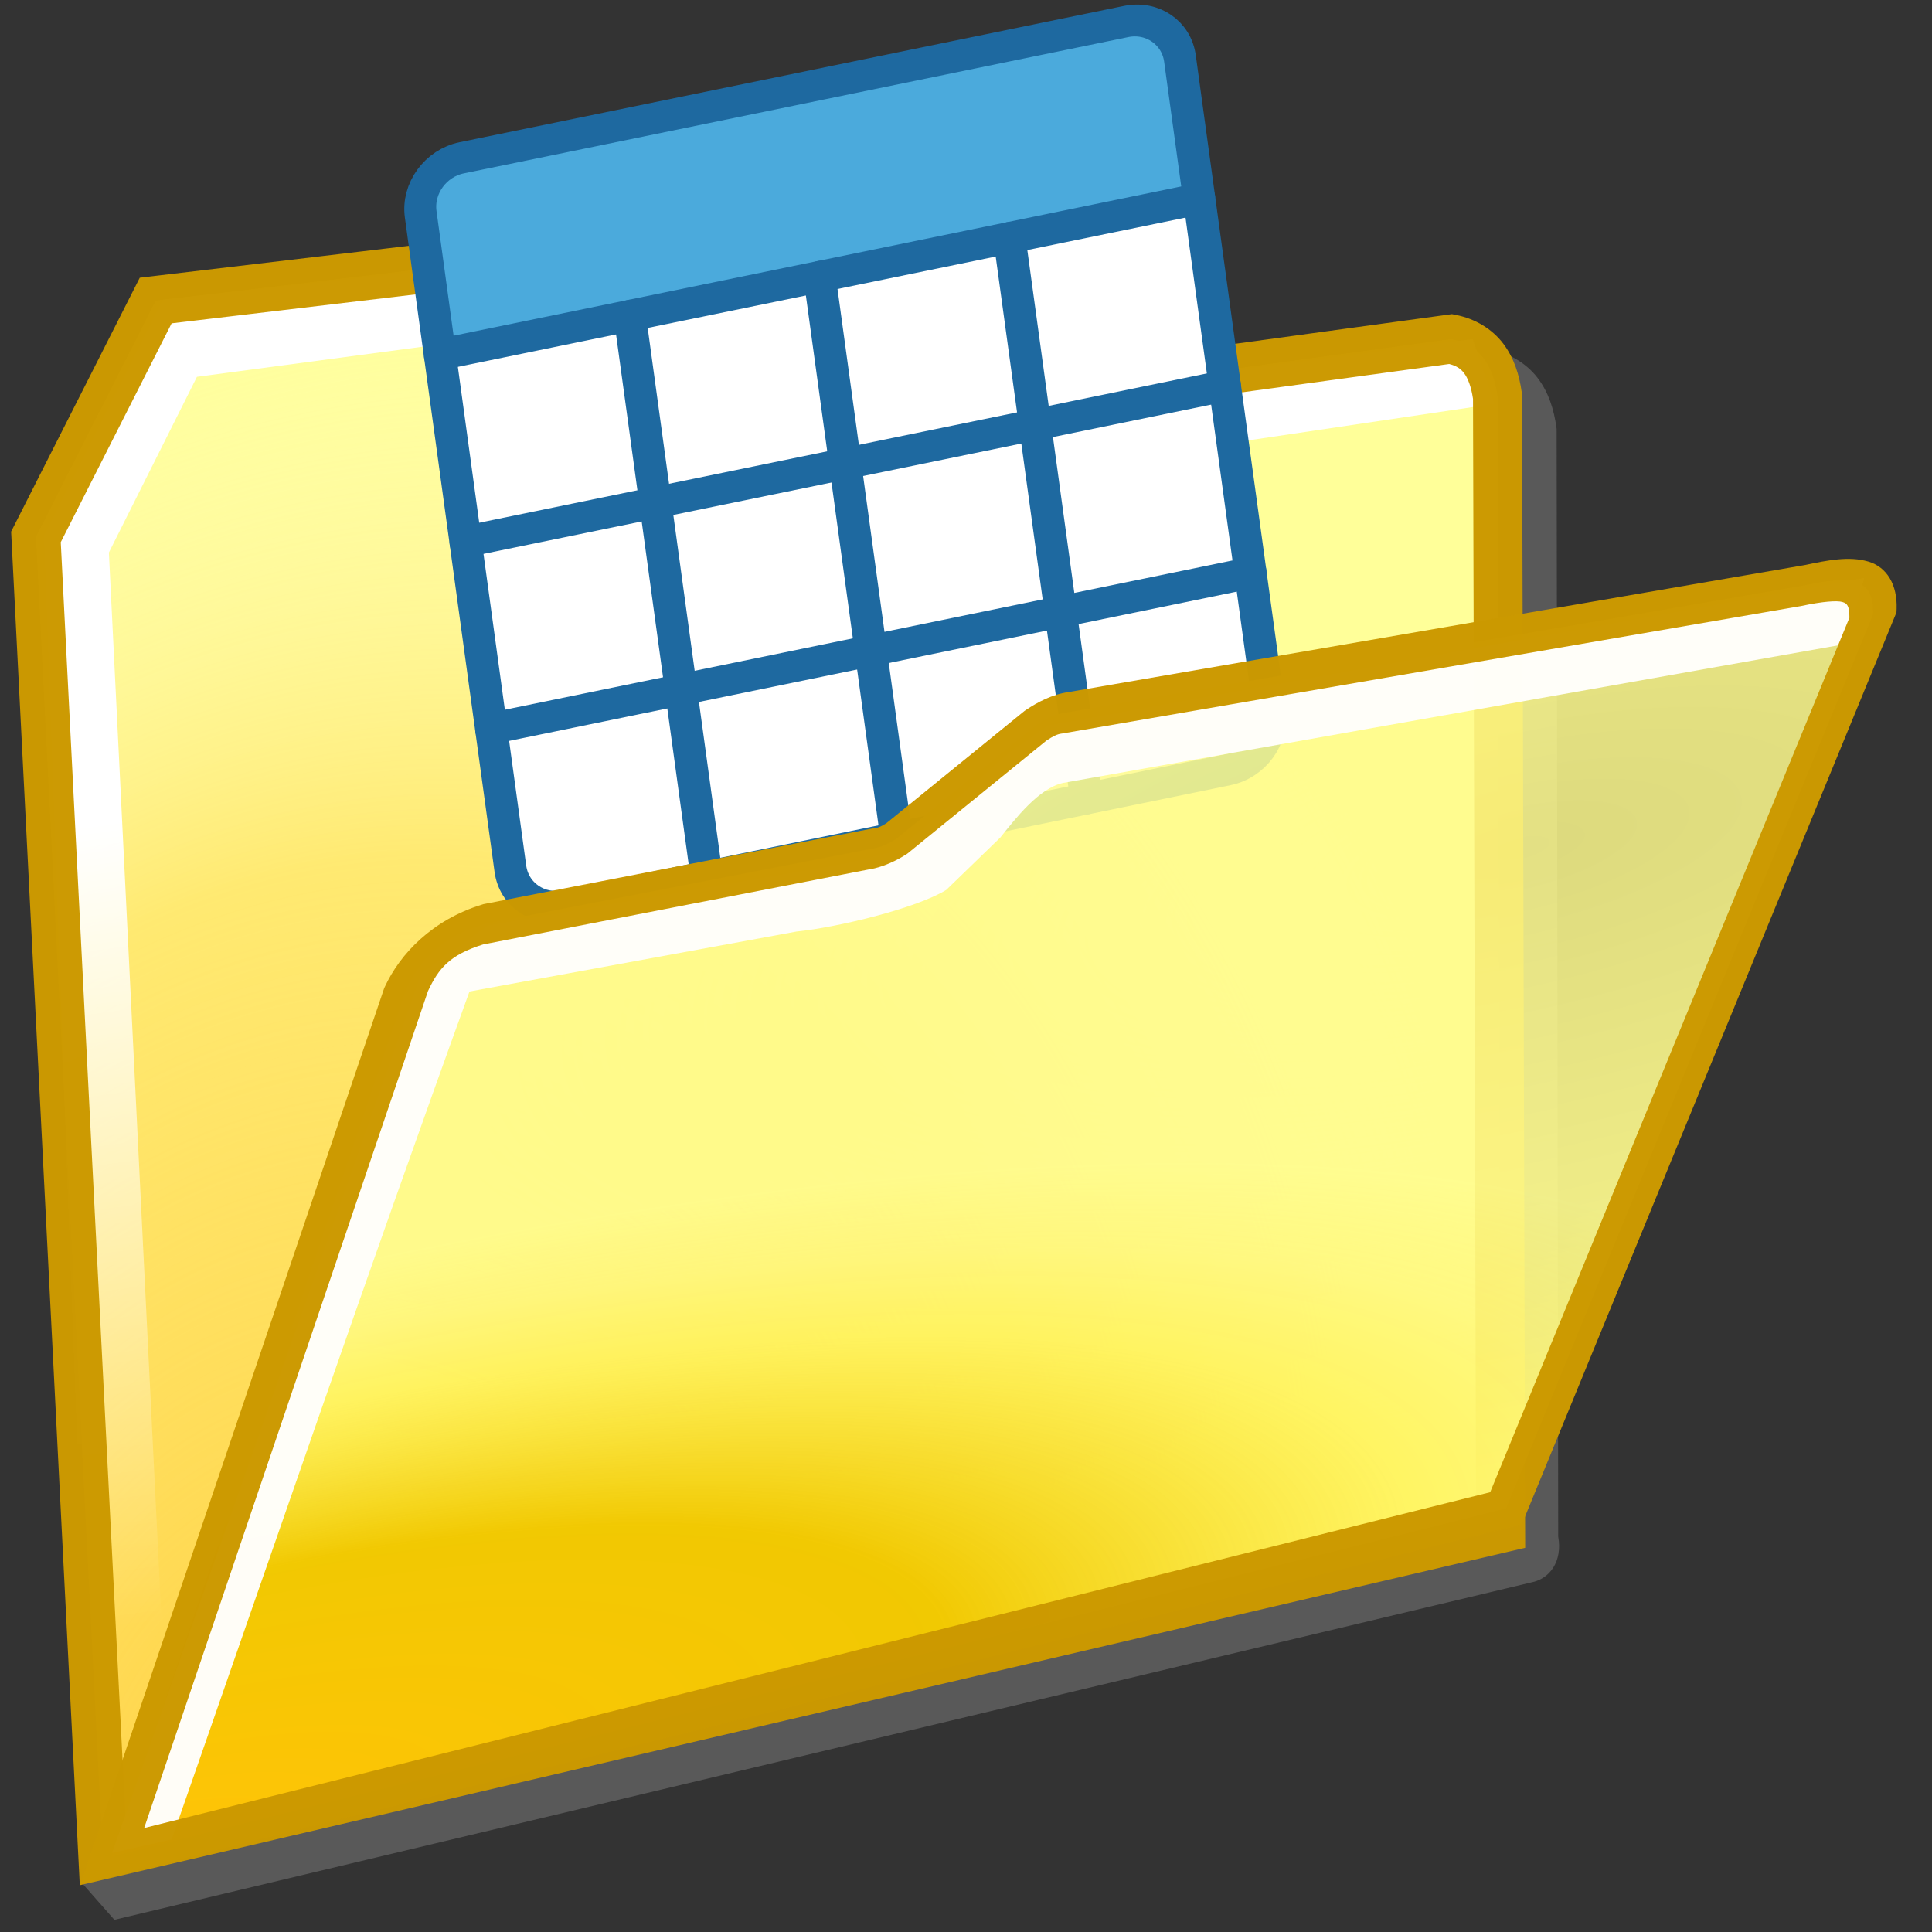 <?xml version="1.0" encoding="UTF-8" standalone="no"?>
<!-- Created with Inkscape (http://www.inkscape.org/) -->

<svg
   width="256mm"
   height="256mm"
   viewBox="0 0 256 256"
   version="1.1"
   id="svg1"
   inkscape:version="1.3.2 (091e20ef0f, 2023-11-25)"
   xml:space="preserve"
   sodipodi:docname="folder-table.svg"
   xmlns:inkscape="http://www.inkscape.org/namespaces/inkscape"
   xmlns:sodipodi="http://sodipodi.sourceforge.net/DTD/sodipodi-0.dtd"
   xmlns:xlink="http://www.w3.org/1999/xlink"
   xmlns="http://www.w3.org/2000/svg"
   xmlns:svg="http://www.w3.org/2000/svg"
   xmlns:rdf="http://www.w3.org/1999/02/22-rdf-syntax-ns#"
   xmlns:cc="http://creativecommons.org/ns#"
   xmlns:dc="http://purl.org/dc/elements/1.1/"><rect x="0" y="0" width="256" height="256" fill="#333333" stroke="none"/><defs
     id="defs1"><linearGradient
       id="linearGradient24"
       inkscape:collect="always"><stop
         style="stop-color:#ffb405;stop-opacity:1;"
         offset="0"
         id="stop10" /><stop
         style="stop-color:#e3d175;stop-opacity:0.873;"
         offset="0.473"
         id="stop21" /><stop
         style="stop-color:#ffee7b;stop-opacity:0.635;"
         offset="0.75"
         id="stop22" /><stop
         style="stop-color:#ffee94;stop-opacity:0.451;"
         offset="0.875"
         id="stop23" /><stop
         style="stop-color:#fffbb5;stop-opacity:0.201;"
         offset="1"
         id="stop24" /></linearGradient><linearGradient
       id="linearGradient9"
       inkscape:collect="always"><stop
         style="stop-color:#ffff99;stop-opacity:0.135;"
         offset="0"
         id="stop1" /><stop
         style="stop-color:#ffff99;stop-opacity:0.41;"
         offset="0.636"
         id="stop2" /><stop
         style="stop-color:#ffff99;stop-opacity:0.868;"
         offset="0.75"
         id="stop3" /><stop
         style="stop-color:#ffff99;stop-opacity:1;"
         offset="0.875"
         id="stop8" /><stop
         style="stop-color:#ffff99;stop-opacity:1;"
         offset="1"
         id="stop9" /></linearGradient><linearGradient
       id="linearGradient30"
       inkscape:collect="always"><stop
         style="stop-color:#ffffff;stop-opacity:1;"
         offset="0"
         id="stop30" /><stop
         style="stop-color:#ffffff;stop-opacity:0;"
         offset="1"
         id="stop31" /></linearGradient><linearGradient
       id="linearGradient29"
       inkscape:collect="always"><stop
         style="stop-color:#ffffff;stop-opacity:0.648;"
         offset="0"
         id="stop25" /><stop
         style="stop-color:#ffffff;stop-opacity:0.572;"
         offset="0.473"
         id="stop26" /><stop
         style="stop-color:#ffffff;stop-opacity:0.215;"
         offset="0.75"
         id="stop27" /><stop
         style="stop-color:#ffffff;stop-opacity:0.131;"
         offset="0.875"
         id="stop28" /><stop
         style="stop-color:#ffe48d;stop-opacity:0;"
         offset="1"
         id="stop29" /></linearGradient><linearGradient
       id="linearGradient15"
       inkscape:collect="always"><stop
         style="stop-color:#ffff99;stop-opacity:0.102;"
         offset="0"
         id="stop16" /><stop
         style="stop-color:#ffff99;stop-opacity:0.726;"
         offset="0.636"
         id="stop18" /><stop
         style="stop-color:#ffff99;stop-opacity:0.868;"
         offset="0.75"
         id="stop19" /><stop
         style="stop-color:#ffff99;stop-opacity:1;"
         offset="0.875"
         id="stop20" /><stop
         style="stop-color:#ffff99;stop-opacity:1;"
         offset="1"
         id="stop17" /></linearGradient><linearGradient
       id="linearGradient4"
       inkscape:collect="always"><stop
         style="stop-color:#ffd246;stop-opacity:0.998;"
         offset="0"
         id="stop4" /><stop
         style="stop-color:#ffd246;stop-opacity:0.949;"
         offset="0.053"
         id="stop6" /><stop
         style="stop-color:#ffd246;stop-opacity:0.481;"
         offset="0.609"
         id="stop7" /><stop
         style="stop-color:#ffffff;stop-opacity:0;"
         offset="1"
         id="stop5" /></linearGradient><radialGradient
       inkscape:collect="always"
       xlink:href="#linearGradient4"
       id="radialGradient5"
       cx="39.979"
       cy="203.071"
       fx="39.979"
       fy="203.071"
       r="89.601"
       gradientTransform="matrix(1.573,0.537,-0.71,2.077,126.915,-226.946)"
       gradientUnits="userSpaceOnUse" /><radialGradient
       inkscape:collect="always"
       xlink:href="#linearGradient24"
       id="radialGradient12"
       cx="32.203"
       cy="228.693"
       fx="32.203"
       fy="228.693"
       r="94.541"
       gradientTransform="matrix(2.219,-0.519,0.196,0.837,-89.398,46.183)"
       gradientUnits="userSpaceOnUse" /><radialGradient
       inkscape:collect="always"
       xlink:href="#linearGradient9"
       id="radialGradient17"
       cx="182.643"
       cy="134.986"
       fx="182.643"
       fy="134.986"
       r="94.541"
       gradientTransform="matrix(2.919,-0.484,0.2,1.205,-387.312,10.868)"
       gradientUnits="userSpaceOnUse" /><radialGradient
       inkscape:collect="always"
       xlink:href="#linearGradient29"
       id="radialGradient25"
       gradientUnits="userSpaceOnUse"
       gradientTransform="matrix(-2.763,-0.309,0.095,-0.854,557.22,199.03)"
       cx="129.051"
       cy="107.227"
       fx="129.051"
       fy="107.227"
       r="94.541" /><linearGradient
       inkscape:collect="always"
       xlink:href="#linearGradient30"
       id="linearGradient31"
       x1="33.755"
       y1="92.91"
       x2="46.766"
       y2="189.974"
       gradientUnits="userSpaceOnUse" /><radialGradient
       inkscape:collect="always"
       xlink:href="#linearGradient15"
       id="radialGradient23-7"
       gradientUnits="userSpaceOnUse"
       gradientTransform="matrix(2.919,-0.484,0.2,1.205,-387.312,10.868)"
       cx="182.643"
       cy="134.986"
       fx="182.643"
       fy="134.986"
       r="94.541" /><radialGradient
       inkscape:collect="always"
       xlink:href="#linearGradient9-1"
       id="radialGradient24-9"
       gradientUnits="userSpaceOnUse"
       gradientTransform="matrix(2.219,-0.519,0.196,0.837,-89.398,46.183)"
       cx="32.203"
       cy="228.693"
       fx="32.203"
       fy="228.693"
       r="94.541" /><linearGradient
       id="linearGradient9-1"
       inkscape:collect="always"><stop
         style="stop-color:#ffc305;stop-opacity:1;"
         offset="0"
         id="stop1-2" /><stop
         style="stop-color:#f1c800;stop-opacity:1;"
         offset="0.473"
         id="stop2-7" /><stop
         style="stop-color:#fff150;stop-opacity:0.746;"
         offset="0.75"
         id="stop3-0" /><stop
         style="stop-color:#fff778;stop-opacity:0.755;"
         offset="0.875"
         id="stop8-9" /><stop
         style="stop-color:#fffc8d;stop-opacity:0.82;"
         offset="1"
         id="stop9-3" /></linearGradient><radialGradient
       inkscape:collect="always"
       xlink:href="#linearGradient24"
       id="radialGradient1"
       gradientUnits="userSpaceOnUse"
       gradientTransform="matrix(2.219,-0.519,0.196,0.837,-89.398,46.183)"
       cx="32.203"
       cy="228.693"
       fx="32.203"
       fy="228.693"
       r="94.541" /></defs><sodipodi:namedview
     id="base"
     pagecolor="#ffffff"
     bordercolor="#000000"
     borderopacity="0.3"
     inkscape:pageopacity="0.0"
     inkscape:pageshadow="2"
     inkscape:zoom="0.98994949"
     inkscape:cx="505.07627"
     inkscape:cy="476.792"
     inkscape:document-units="mm"
     inkscape:showpageshadow="2"
     inkscape:pagecheckerboard="0"
     inkscape:deskcolor="#d1d1d1"
     inkscape:current-layer="svg1" /><g
     id="rect1"
     style="display:inline"
     inkscape:label="back"
     transform="matrix(1.083,0,0,1.083,-9.929,6.438)"><path
       style="color:#000000;display:inline;fill:#757575;fill-opacity:0.572;stroke-miterlimit:2.1;-inkscape-stroke:none"
       d="m 83.37,25.999 -52.869,6.27 -15.738,31.064 4.2,160.849 4.2,4.764 173.369,-41.283 c 2.277,-0.451 3.821,-2.584 3.282,-5.613 l -0.192,-135.506 -0.014,-0.1 -0.014,-0.1 c -0.151,-1.092 -0.389,-2.161 -0.756,-3.177 -0.367,-1.015 -0.863,-1.978 -1.531,-2.856 -1.337,-1.758 -3.403,-3.029 -5.779,-3.492 l -0.488,-0.096 -89.739,13.284 -13.242,-18.914 -0.078,-0.092 c -1.328,-1.606 -1.06,-4.863 -4.374,-4.995 z m 0.078,6.031 c 0.973,0.074 1.912,0.745 2.475,1.414 L 101.079,55.091 190.712,42.823 c 0.879,0.231 1.395,0.561 1.82,1.121 0.475,0.625 0.876,1.682 1.092,3.146 L 193.995,182.905 28.792,221.47 20.835,64.624 34.399,37.849 Z"
       id="path7"
       inkscape:label="shadow"
       sodipodi:nodetypes="ccccccccccsscccccccccccscccccc" /><path
       style="color:#000000;display:inline;fill:#ffff99;fill-opacity:1;stroke-miterlimit:2.1;-inkscape-stroke:none"
       d="M 13.565,59.743 28.217,30.825 79.254,24.772 c 2.165,0.086 3.822,1.399 4.775,2.55 L 98.253,47.636 186.72,35.53 c 3.532,0.688 5.156,3.285 5.67,6.993 L 192.768,181.051 21.743,220.975 Z"
       id="path2" /><path
       style="color:#000000;display:inline;fill:url(#radialGradient5);stroke-miterlimit:2.1;-inkscape-stroke:none"
       d="M 13.565,59.743 28.217,30.825 79.254,24.772 c 2.165,0.086 3.822,1.399 4.775,2.55 L 98.253,47.636 186.72,35.53 c 3.532,0.688 5.156,3.285 5.67,6.993 L 192.768,181.051 21.743,220.975 Z"
       id="path4" /><path
       id="rect7"
       style="display:inline;fill:url(#linearGradient31);stroke-width:6;stroke-miterlimit:2.1;stroke-opacity:0.988"
       d="M 20.411,221.116 14.552,59.578 29.104,30.711 83.155,24.757 100.542,47.153 189.366,35.53 192.012,43.467 93.36,58.114 77.863,34.207 33.262,40.16 22.49,61.657 30.238,218.848 Z"
       sodipodi:nodetypes="ccccccccccccc" /><path
       style="color:#000000;display:inline;fill:#cb9900;fill-opacity:0.988;stroke-miterlimit:2.1;-inkscape-stroke:none"
       d="m 79.137,21.766 -52.869,6.27 -15.738,31.064 8.4,165.613 176.844,-41.283 -0.385,-141.119 -0.027,-0.199 c -0.303,-2.185 -0.95,-4.276 -2.287,-6.033 -1.337,-1.758 -3.403,-3.029 -5.779,-3.492 l -0.488,-0.096 -87.146,11.926 -13.242,-18.914 -0.078,-0.092 c -1.328,-1.606 -3.652,-3.505 -6.967,-3.637 z m 0.078,6.031 c 0.973,0.074 1.912,0.745 2.475,1.414 l 15.156,21.646 89.633,-12.268 c 0.879,0.231 1.395,0.561 1.82,1.121 0.475,0.625 0.876,1.682 1.092,3.146 L 189.762,178.672 24.559,217.236 16.602,60.391 30.166,33.615 Z"
       id="path3" /></g><g
     id="db-table"
     transform="matrix(2.096,-0.43,0.283,2.065,54.895,22.198)"><path
       d="m 0,45 c 0,1.656 1.343,3 3,3 h 9 V 36 H 0 Z"
       id="Fill-581"
       fill="#ffffff" /><polygon
       id="Fill-582"
       fill="#ffffff"
       points="12,24 0,24 0,36 12,36 " /><polygon
       id="Fill-583"
       fill="#ffffff"
       points="24,36 12,36 12,48 24,48 " /><polygon
       id="Fill-584"
       fill="#ffffff"
       points="36,36 24,36 24,48 36,48 " /><polygon
       id="Fill-585"
       fill="#ffffff"
       points="24,24 12,24 12,36 24,36 " /><polygon
       id="Fill-586"
       fill="#ffffff"
       points="36,24 24,24 24,36 36,36 " /><polygon
       id="Fill-587"
       fill="#ffffff"
       points="48,24 36,24 36,36 48,36 " /><polygon
       id="Fill-588"
       fill="#ffffff"
       points="12,12 0,12 0,24 12,24 " /><polygon
       id="Fill-589"
       fill="#ffffff"
       points="24,12 12,12 12,24 24,24 " /><polygon
       id="Fill-590"
       fill="#ffffff"
       points="36,12 24,12 24,24 36,24 " /><polygon
       id="Fill-591"
       fill="#ffffff"
       points="48,12 36,12 36,24 48,24 " /><path
       d="M 45,0 H 3 C 1.343,0 0,1.344 0,3 v 9 H 48 V 3 C 48,1.344 46.657,0 45,0"
       id="Fill-592"
       fill="#4baadc" /><path
       d="m 36,36 v 12 h 9 c 1.657,0 3,-1.344 3,-3 v -9 z"
       id="Fill-593"
       fill="#ffffff" /><path
       d="M 45,0 H 3 C 1.343,0 0,1.343 0,3 v 42 c 0,1.657 1.343,3 3,3 h 42 c 1.657,0 3,-1.343 3,-3 V 3 C 48,1.343 46.657,0 45,0 Z"
       id="Stroke-594"
       stroke="#1e69a0"
       stroke-width="2"
       stroke-linecap="round"
       stroke-linejoin="round"
       style="display:inline;fill:#000000;fill-opacity:0" /><path
       d="M 0,12 H 48"
       id="Stroke-595"
       stroke="#1e69a0"
       stroke-width="2"
       stroke-linecap="round"
       stroke-linejoin="round"
       style="display:inline" /><path
       d="M 0,24 H 48"
       id="Stroke-596"
       stroke="#1e69a0"
       stroke-width="2"
       stroke-linecap="round"
       stroke-linejoin="round" /><path
       d="M 0,36 H 48"
       id="Stroke-597"
       stroke="#1e69a0"
       stroke-width="2"
       stroke-linecap="round"
       stroke-linejoin="round" /><path
       d="M 24,12 V 48"
       id="Stroke-598"
       stroke="#1e69a0"
       stroke-width="2"
       stroke-linecap="round"
       stroke-linejoin="round" /><path
       d="M 36,12 V 48"
       id="Stroke-599"
       stroke="#1e69a0"
       stroke-width="2"
       stroke-linecap="round"
       stroke-linejoin="round" /><path
       d="M 12,12 V 48"
       id="Stroke-600"
       stroke="#1e69a0"
       stroke-width="2"
       stroke-linecap="round"
       stroke-linejoin="round" /></g><g
     id="rect8"
     style="display:none"
     inkscape:label="close"
     transform="matrix(1.071,0,0,1.083,-7.439,6.438)"><path
       style="color:#000000;display:inline;fill:url(#radialGradient17);stroke-miterlimit:2.1;-inkscape-stroke:none"
       d="m 29.104,97.518 c 0.686,-4.041 2.719,-7.327 7.843,-8.882 l 49.042,-8.126 c 0.877,-0.063 1.835,-0.329 3.065,-1.276 L 103.479,63.791 c 1.004,-0.836 2.099,-1.49 3.457,-1.618 l 94.006,-13.131 c 5.536,-1.045 9.154,-0.978 10.442,4.725 L 195.792,180.673 22.301,221.022 Z"
       id="path8" /><path
       style="color:#000000;display:inline;fill:url(#radialGradient1);fill-opacity:0.988;stroke:none;stroke-miterlimit:2.1;stroke-opacity:0.988;-inkscape-stroke:none"
       d="m 29.104,97.518 c 0.686,-4.041 2.719,-7.327 7.843,-8.882 l 49.042,-8.126 c 0.877,-0.063 1.835,-0.329 3.065,-1.276 L 103.479,63.791 c 1.004,-0.836 2.099,-1.49 3.457,-1.618 l 94.006,-13.131 c 5.536,-1.045 9.154,-0.978 10.442,4.725 L 195.792,180.673 22.301,221.022 Z"
       id="path10" /><path
       id="rect20"
       style="display:inline;fill:#fffefa;fill-opacity:0.988;stroke-width:6;stroke-miterlimit:2.1;stroke-opacity:0.988"
       d="m 22.159,220.549 8.363,-125.299 7.134,-6.426 45.688,-6.426 6.378,-1.512 11.2,-13.363 4.202,-3.646 103.707,-15.497 v 9.449 l -99.565,14.495 c -3.054,0.598 -4.861,2.566 -6.14,5.116 l -8.208,8.832 c -3.346,2.465 -10.413,5.368 -15.733,5.67 L 37.656,98.274 C 34.56,138.494 32.237,178.781 29.624,219.037 Z"
       sodipodi:nodetypes="cccccccccccccccc" /><path
       style="color:#000000;display:inline;opacity:1;fill:url(#radialGradient25);fill-opacity:0.988;stroke:none;stroke-miterlimit:2.1;stroke-opacity:0.988;-inkscape-stroke:none"
       d="m 29.104,97.518 c 0.686,-4.041 2.719,-7.327 7.843,-8.882 l 49.042,-8.126 c 0.877,-0.063 1.835,-0.329 3.065,-1.276 L 103.479,63.791 c 1.004,-0.836 2.099,-1.49 3.457,-1.618 l 94.006,-13.131 c 5.536,-1.045 9.154,-0.978 10.442,4.725 L 195.792,180.673 22.301,221.022 Z"
       id="path24" /><path
       style="color:#000000;fill:#cb9900;fill-opacity:0.988;stroke-miterlimit:2.1;-inkscape-stroke:none"
       d="m 204.611,45.508 c -1.379,0.064 -2.778,0.313 -4.227,0.586 l 0.143,-0.023 -94.006,13.131 0.135,-0.016 c -2.16,0.202 -3.861,1.269 -5.098,2.299 l -0.145,0.121 -14.285,15.293 c -0.714,0.531 -0.953,0.589 -1.354,0.617 l -0.139,0.012 -49.373,8.18 -0.188,0.059 c -6.038,1.832 -9.125,6.51 -9.93,11.25 l -0.029,0.168 -0.008,0.17 L 19.086,224.85 198.514,183.119 214.424,53.615 214.311,53.107 c -0.776,-3.438 -2.842,-6.136 -5.588,-7.072 -1.373,-0.468 -2.732,-0.591 -4.111,-0.527 z m 0.232,6.059 c 0.896,-0.04 1.559,0.017 1.943,0.148 0.7,0.239 1.089,0.596 1.539,2.338 L 193.07,178.227 25.518,217.193 32.086,97.92 c 0.565,-3.239 1.569,-5.106 5.627,-6.369 l 48.768,-8.082 -0.277,0.033 c 1.324,-0.095 3.07,-0.652 4.682,-1.893 L 91.08,81.459 105.461,66.062 c 0.726,-0.594 1.217,-0.852 1.754,-0.902 l 0.068,-0.006 94.145,-13.15 0.07,-0.014 c 1.32,-0.249 2.449,-0.384 3.346,-0.424 z"
       id="path9" /><path
       style="color:#000000;display:inline;fill:url(#radialGradient12);fill-opacity:0.988;stroke:none;stroke-miterlimit:2.1;stroke-opacity:0.988;-inkscape-stroke:none"
       d="m 29.104,97.518 c 0.686,-4.041 2.719,-7.327 7.843,-8.882 l 49.042,-8.126 c 0.877,-0.063 1.835,-0.329 3.065,-1.276 L 103.479,63.791 c 1.004,-0.836 2.099,-1.49 3.457,-1.618 l 94.006,-13.131 c 5.536,-1.045 9.154,-0.978 10.442,4.725 L 195.792,180.673 22.301,221.022 Z"
       id="path25" /></g><g
     id="g23-6"
     style="display:inline"
     inkscape:label="open"
     transform="matrix(1.004,-0.05,-0.26,0.927,49.952,42.163)"><path
       style="color:#000000;fill:url(#radialGradient23-7);stroke-miterlimit:2.1;-inkscape-stroke:none"
       d="m 29.104,97.518 c 0.686,-4.041 2.719,-7.327 7.843,-8.882 l 49.042,-8.126 c 0.877,-0.063 1.835,-0.329 3.065,-1.276 L 103.479,63.791 c 1.004,-0.836 2.099,-1.49 3.457,-1.618 l 94.006,-13.131 c 5.536,-1.045 9.154,-0.978 10.442,4.725 L 195.792,180.673 22.301,221.022 Z"
       id="path20-0" /><path
       style="color:#000000;display:inline;fill:url(#radialGradient24-9);fill-opacity:0.988;stroke:none;stroke-miterlimit:2.1;stroke-opacity:0.988;-inkscape-stroke:none"
       d="m 29.104,97.518 c 0.686,-4.041 2.719,-7.327 7.843,-8.882 l 49.042,-8.126 c 0.877,-0.063 1.835,-0.329 3.065,-1.276 L 103.479,63.791 c 1.004,-0.836 2.099,-1.49 3.457,-1.618 l 94.006,-13.131 c 5.536,-1.045 9.154,-0.978 10.442,4.725 L 195.792,180.673 22.301,221.022 Z"
       id="path21-6" /><path
       id="path22-2"
       style="display:inline;fill:#fffefa;fill-opacity:0.988;stroke-width:6;stroke-miterlimit:2.1;stroke-opacity:0.988"
       d="m 22.159,220.549 8.363,-125.299 7.134,-6.426 45.688,-6.426 6.378,-1.512 11.2,-13.363 4.202,-3.646 103.707,-15.497 v 9.449 l -99.565,14.495 c -3.054,0.598 -5.06,4.911 -6.339,7.461 l -5.269,7.205 c -3.346,2.465 -13.152,4.649 -18.473,4.951 L 37.656,98.274 C 34.56,138.494 32.237,178.781 29.624,219.037 Z"
       sodipodi:nodetypes="cccccccccccccccc" /><path
       style="color:#000000;fill:#cb9900;fill-opacity:0.988;stroke-miterlimit:2.1;-inkscape-stroke:none"
       d="m 204.611,45.508 c -1.379,0.064 -2.778,0.313 -4.227,0.586 l 0.143,-0.023 -94.006,13.131 0.135,-0.016 c -2.16,0.202 -3.861,1.269 -5.098,2.299 l -0.145,0.121 -14.285,15.293 c -0.714,0.531 -0.953,0.589 -1.354,0.617 l -0.139,0.012 -49.373,8.18 -0.188,0.059 c -6.038,1.832 -9.125,6.51 -9.93,11.25 l -0.029,0.168 -0.008,0.17 L 19.086,224.85 198.514,183.119 214.424,53.615 214.311,53.107 c -0.776,-3.438 -2.842,-6.136 -5.588,-7.072 -1.373,-0.468 -2.732,-0.591 -4.111,-0.527 z m 0.232,6.059 c 0.896,-0.04 1.559,0.017 1.943,0.148 0.7,0.239 1.089,0.596 1.539,2.338 L 193.07,178.227 25.518,217.193 32.086,97.92 c 0.565,-3.239 1.569,-5.106 5.627,-6.369 l 48.768,-8.082 -0.277,0.033 c 1.324,-0.095 3.07,-0.652 4.682,-1.893 L 91.08,81.459 105.461,66.062 c 0.726,-0.594 1.217,-0.852 1.754,-0.902 l 0.068,-0.006 94.145,-13.15 0.07,-0.014 c 1.32,-0.249 2.449,-0.384 3.346,-0.424 z"
       id="path23-6" /></g></svg>
